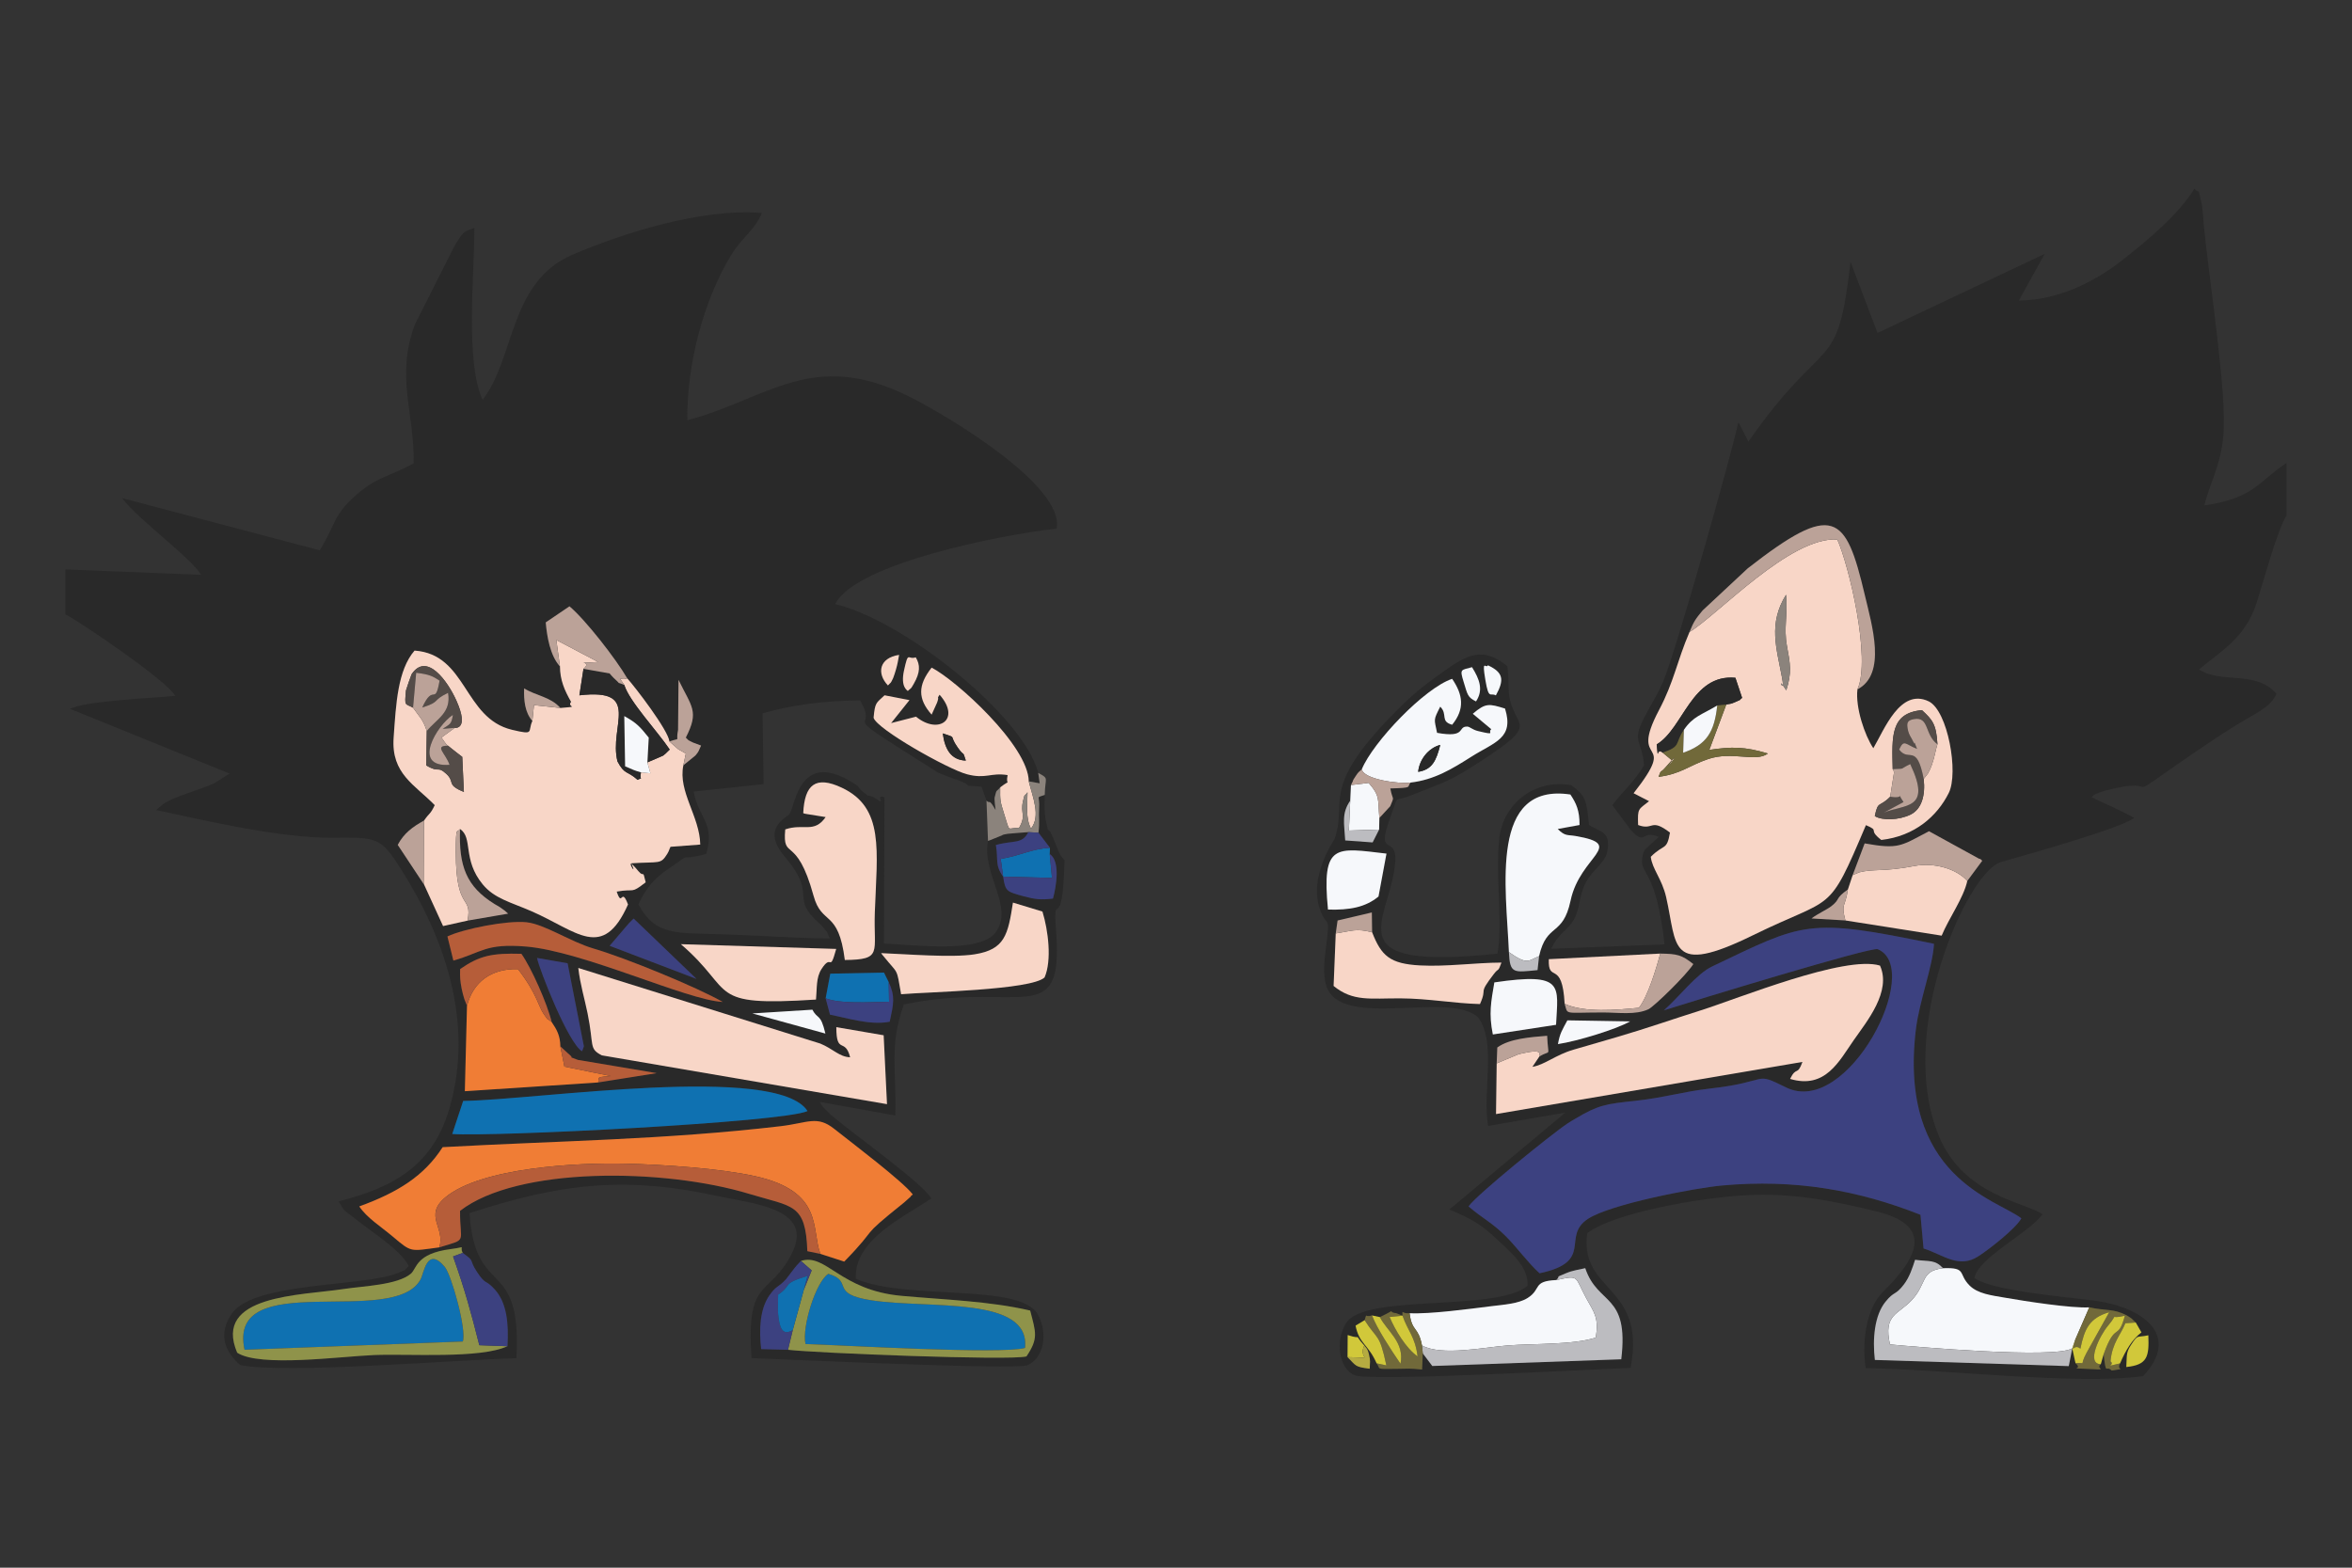 <?xml version="1.0" encoding="UTF-8"?>
<!DOCTYPE svg PUBLIC "-//W3C//DTD SVG 1.1//EN" "http://www.w3.org/Graphics/SVG/1.1/DTD/svg11.dtd">
<!-- Creator: CorelDRAW 2017 -->
<svg xmlns="http://www.w3.org/2000/svg" xml:space="preserve" width="50.8mm" height="33.867mm" version="1.1" style="shape-rendering:geometricPrecision; text-rendering:geometricPrecision; image-rendering:optimizeQuality; fill-rule:evenodd; clip-rule:evenodd"
viewBox="0 0 5079.98 3386.66"
 xmlns:xlink="http://www.w3.org/1999/xlink">
 <rect x="0" y="0" width="5079.98" height="3386.66" fill="#333333" stroke="none"/>
 <defs>
  <style type="text/css">
   <![CDATA[
    .fil0 {fill:none}
    .fil2 {fill:#F8D6C7}
    .fil4 {fill:#F07D35}
    .fil6 {fill:#F6F8FB}
    .fil14 {fill:#D1C83A}
    .fil7 {fill:#B65D39}
    .fil9 {fill:#BCBCC0}
    .fil10 {fill:#BBA298}
    .fil15 {fill:#B5AB41}
    .fil8 {fill:#8F934A}
    .fil13 {fill:#8B837C}
    .fil12 {fill:#71693A}
    .fil11 {fill:#544C48}
    .fil1 {fill:#292929}
    .fil5 {fill:#0F71B1}
    .fil3 {fill:#3C4180}
   ]]>
  </style>
 </defs>
 <g id="Capa_x0020_1">
  <rect class="fil0" x="-0" width="5079.99" height="3386.66"/>
  <g id="_1964437378224">
   <path class="fil1" d="M999.42 2706.58c28.65,20.9 11.43,11.71 30.71,41.02 19.85,30.19 18.04,15.1 38.72,38.24 26.06,29.16 29.94,73.37 27.24,122.38 -59.71,27.5 -212.39,16 -287.64,19.04 -72.77,2.93 -247.15,27.03 -296.2,-5.05 -53.17,-125.28 137.2,-123.36 230.52,-137.67 41.54,-6.37 115.89,-8.36 144.78,-33.19 13.15,-11.3 10.32,-43.19 85.91,-52.99 37.3,-4.83 17.52,-7.95 25.96,8.22zm702.49 209.34l-57.88 -1.49c-4.65,-40.95 -3.34,-86.38 18.18,-116.63 15.28,-21.49 17.49,-15.05 35.35,-34.16l18.78 -24.56c1.24,-1.52 3.09,-3.72 4.24,-5.1l9.23 -9.97c54.37,-17.71 84.31,63.23 216.89,75.33 93.59,8.54 190.24,11.32 278.32,31.78 12.2,47.53 18.4,59.93 -8.03,99.17 -36.45,9.39 -457.22,-7.39 -515.08,-14.37zm-753.19 -221.26c-63.81,8.59 -59.37,11.21 -100.25,-23.24 -26.7,-22.51 -55.77,-40.29 -72.46,-65.23 83.51,-30.42 140.09,-65.77 180.05,-127.98 250.81,-13.86 479.71,-15.95 729.75,-45.3 59.46,-6.98 78.6,-23.91 115.92,5.71 39.23,31.12 147.51,112.76 169.86,141.83 -1.46,1.6 -3.87,1.74 -4.62,4.58l-14.36 12.78c-104.06,83.5 -48.77,44.97 -129.2,127.6l-51.54 -16.72 -28.13 -5.8c-3.61,-103.74 -31.25,-95.13 -125.02,-123.64 -184.89,-56.21 -501.81,-59.35 -625.05,36.56 -0.67,71.14 18.07,59.68 -44.95,78.85zm28.04 -244.91l23.65 -71.46c157.42,-2.06 677.8,-81.35 743.78,21.92 -54.22,24.69 -682.13,55.94 -767.43,49.54zm648.25 -260.46l129.71 -8.1c11.47,22.29 17.37,6.58 28,51.58l-157.71 -43.48zm158.27 -32.63l10 -53.31 115.94 -2.33 10.26 20.59c14.34,31.3 10.54,46.49 2.17,85.55 -41.34,8.42 -92.13,-8.15 -128.98,-15.2l-9.39 -35.3zm-534.24 -65.6l522.58 163.31c27.96,11.5 40.96,28.74 64.52,29.66 -10.91,-43.61 -29.74,-4.59 -29.82,-65.08l102.23 17.53 7.22 148.78 -615.96 -105.43c-28.51,-14.78 -16.42,-20.27 -30.7,-90.62 -6.57,-32.33 -15.94,-62.23 -20.07,-98.15zm-57.51 116.83c11.24,16.55 18.44,29.63 18.71,52.46l16.43 15.15c19.61,15.96 -7.47,2.71 21.44,14.17l170.23 28.59 -126.97 20.18 -287.36 18.83 4.63 -184.41 -5.71 -14.52c-2.23,-7.64 -4.3,-14.58 -5.81,-22.49 -3.26,-17.18 -3.79,-24.14 -3.3,-42.41 42.25,-29.26 69.13,-34.67 132.31,-32.97 20.76,28.95 55.72,106.86 65.4,147.42zm-31.59 -138.45l65.98 11.5 35.14 179.27c-0.23,1.35 -1.56,4.36 -1.82,5.43 -0.25,1.07 -1.27,3.62 -2.24,5.26 -29.84,-17.72 -92.25,-176.71 -97.06,-201.46zm743.15 -10.42c53.55,2 152.7,10.37 201.79,2.58 65.72,-10.41 72.14,-42.27 82.95,-111.75l63.69 19.36c12.47,40.42 20.66,105.45 4.59,142.3 -28.77,27.35 -252.21,31.29 -309.86,36.29 -10.25,-59.01 -5.26,-41.6 -37.71,-81.79 -1.52,-1.88 -3.95,-4.44 -5.45,-6.99zm-432.56 -19.34l335.55 10.27c-15.08,54.56 -8.76,7.51 -31.9,43.69 -11.86,18.54 -9.4,41.4 -11.76,65.7 -240.14,15.4 -171.2,-16.31 -291.89,-119.66zm-153.79 3.52l41.95 -49.08c1.31,-1.36 3.79,-3.77 4.88,-4.88 1.1,-1.12 3.27,-3.33 5,-4.89l135.85 130.41 -187.68 -71.56zm-350.34 -20.23c34.72,-16.5 128.94,-35.08 170.78,-30.65 38.92,4.11 95.66,42.47 144.48,56.68 67.99,19.78 223.16,83.2 279.32,115.47 -77.44,-3.73 -301.48,-109.53 -424.98,-119.68 -87.78,-7.21 -94.61,12.75 -156.75,30.3l-12.85 -52.12zm768.49 -266.46c2.92,-61.73 26.78,-81.45 83.3,-54.86 92.2,43.39 76.17,135.12 71.3,269.49 -3.15,86.73 17.86,101.96 -64.78,102.69 -13.85,-110.44 -49.67,-73.62 -67.49,-138.58 -37.19,-135.53 -67.59,-73.33 -61.17,-143.55 39.96,-13.55 62.2,9.3 87.28,-26.61l-41.89 -6.75c-1.45,-0.33 -4.66,-0.58 -6.55,-1.83zm225.83 -263.79c-1.14,-1.63 -15.97,-8.45 -8.27,-43.92 9.76,-44.91 7.99,-22.43 25.43,-28.79 9.85,16.32 9.88,32.51 -4.22,57.11 -8.32,14.5 -4.66,7.22 -12.94,15.6zm-42.91 -11.95c-24.96,-26.4 -18.76,-59.71 24.13,-66.03 -2.18,12.29 -3.27,19.29 -6.8,31.64 -1.03,3.58 -4.7,15.66 -6.16,18.65 -6.63,13.68 -3.63,7.19 -11.17,15.74zm-563.05 -15.38c16.51,18.08 88.85,112.3 91.09,136.43 26.3,-9.66 12.76,3.48 18.68,-24.99l0.99 -108.21c28.38,58.85 45.13,67.51 15.73,124.82 7.37,6.59 1.16,3.66 15.77,10.74 0.41,0.21 15.16,5.56 17.21,6.42 -5.71,12.52 -4.59,12.48 -12.24,21.51l-26.03 21.19c-11.97,56.49 35.63,110.85 36.46,171.17l-64.21 4.82c-3.02,5.84 -2.96,8.79 -7.18,15.51 -14.43,22.98 -15.52,16.22 -77.26,20.11 16.45,39.31 -22.07,-27.56 15.12,17.03 13,15.6 8.5,-6.49 15.71,24.07 -33.64,25.95 -21.46,12.77 -62.59,20.08 11.95,36.01 9.61,-11.48 24.41,27.82 -54.77,122.82 -110.07,57.43 -208.3,14.63 -45.17,-19.68 -80.04,-27.28 -105.37,-57.91 -44.55,-53.85 -20.48,-100.92 -49.11,-119.7 -2.91,79.64 13.22,124.26 74.88,162.25 1.73,1.07 3.89,2.13 5.63,3.25 1.85,1.18 4.09,2.33 5.89,3.55 10.54,7.12 11.17,8.04 17.49,13.73l-87.63 15.05 -52.92 11.77 -40.6 -88.74 -57.35 -86.62c13.56,-25.54 32.54,-39.2 56.89,-52.6 12.69,-18.42 12.66,-11.68 23.06,-33.23 -43.08,-44.28 -94.26,-67.71 -88.8,-145.5 5.21,-74.08 8.74,-146.17 45.2,-188.4 113.49,7.94 105.61,146.12 210.44,171.11 50.16,11.95 33.21,4.24 44.03,-19.07 -16.1,-18.12 -18.81,-44.72 -17.78,-70.39 25.97,16.21 56.63,17.86 78.39,42.33 45.45,-3.93 12.7,-0.5 23.04,-13.23 -14.4,-25.1 -23.81,-47.07 -24.08,-76.61 -21.13,-22.72 -28.11,-64.78 -30.72,-95.04l51.26 -34.75c34.47,28.89 100.78,114.1 124.8,155.6zm-1213.4 -235.24l0 97.09c28.13,13.76 219.99,143.54 237.17,176.08 -49.03,4.81 -194.34,10.67 -227.01,28.05l344.45 139.8 -33.34 20.93c-32.68,15.16 -84.61,27.59 -110.27,44.95l-15.29 12.85c102.59,21.91 266.06,60.58 379.28,59.82 97.47,-0.65 105.24,-1.98 147.95,65.05 96.77,151.85 158.86,332.39 107.68,515.33 -34.36,122.83 -114.5,173.29 -240.46,205.18 13.67,24.47 11.09,17.95 35.63,37.54 39.15,31.25 96.71,66.16 115.76,102.11 -11.17,10.34 -0.64,5.57 -23.27,15 -72.7,30.29 -310.73,18.79 -358.67,87.45 -31.64,45.31 -14.18,84.12 17.99,111.73 101.29,19.23 467.84,-11.6 596.38,-15 12.32,-223.01 -89.05,-125.26 -101.24,-313.41 182.57,-58.99 323.58,-83.08 531.22,-37.74 78.48,17.13 214.16,26.45 165.23,124.31 -48.21,96.43 -99.86,49.22 -87.37,226.59 73.11,2.55 570.03,26.06 595.53,15.5 34.8,-14.41 45.84,-66.87 23.3,-109.03 -37.35,-69.86 -281.8,-29.76 -393.68,-77.8 -4.27,-84.46 104.44,-133.45 163.07,-173.5 -15.98,-30.6 -162.94,-135.5 -210.04,-175 -6.59,-5.53 -7.98,-6.42 -13.78,-12.47 -16.51,-17.2 -6.18,-4.4 -17.2,-21.23l163.45 29.55c2.54,-99.58 -13.79,-150.19 18.31,-240.01 250.31,-51.7 345.95,58.88 328.79,-159.68 -7.72,-98.31 13.42,20.12 18.33,-151.55l-8.71 -10.77c-4.36,-8.27 -4.93,-10.6 -8.32,-18.88 -6.06,-14.79 -7.96,-20.87 -13.64,-31.81 -8.78,-10.42 -2.91,3.41 -8.27,-17.6 -2.52,-9.9 -2.66,-12.57 -3.63,-23.06 -1.13,-12.31 -0.65,-27.93 -0.21,-39.29 -20.95,7.64 -10.17,-1.46 -12.13,29.93 -1.19,19.02 1.53,28.22 -1.44,51.71l24.87 32.58 -0.53 13.54c23.32,15.32 14.25,69.68 7.02,96.16 -25.78,3.21 -38.32,1.8 -63.09,-4.91 -36.18,-9.79 -39.98,-10.12 -44.47,-42.42 -18.5,-25.88 -10.06,-34.95 -15.76,-68.28 37.49,-10.92 56.7,-0.82 70.09,-27.97 -5.44,0.57 -41.76,3.04 -44.87,3.67 -18.95,3.8 -1.79,0.01 -20.61,6.8 -5.56,2 -15.11,6.46 -21.61,8.51 -13.69,72.7 57.26,143.08 16.22,197.93 -33.97,45.42 -173.88,26.61 -240.97,23.97l1.17 -316.26c-25.4,-7.93 11.21,24.28 -23.59,-0.1 -21.94,-8.91 -1.84,4.53 -19.91,-9.11 -10.5,-7.92 -7.25,-6.6 -14.41,-15.07 -125.95,-86.81 -134.33,42.48 -147.12,60.37 -6.34,8.88 -62.73,30.74 -10.43,92.27 68.26,80.29 16.37,84.6 63.47,133.71 5.05,5.27 14.35,12.89 17.87,17.29 13.51,16.81 6.07,3.64 16.08,25.92 -80.26,-0.71 -156.52,-6.95 -234.67,-9.18 -100.06,-2.84 -142.44,2.26 -178.77,-64.38 16.35,-36.75 37.25,-58.2 62.01,-75.02 65.37,-44.4 12.06,-15.14 84.27,-34.01 20.34,-66.37 -17.05,-78.11 -26.94,-134.79l151.04 -16.21 -2.25 -152.88c61.86,-17.92 136.62,-27.82 210.72,-27.73 46.4,79.24 -71.05,4.52 168.08,155.64 9.96,4.3 20.81,8.59 33.54,13.31 8.45,3.14 0.53,-1.09 13.07,4.35 17.13,7.44 11.27,5.22 19.37,10.94l28.04 1.92 10.84 30.16c8.74,8.83 3.86,-7.12 19.68,20.33 -0.62,-4.95 -3.07,-23.39 -1.96,-27.75 4.91,-19.43 2.91,-9.97 11.85,-21.27 26.67,-20.38 10.82,-0.16 16.05,-26.48 -36.99,-5.93 -46.59,9.16 -88.06,-1.89 -40.89,-10.9 -194.98,-97.68 -201.38,-122.01 3.06,-33.73 5.53,-31.29 23.65,-48.48l53.83 10.38 -39.65 49.66 53.81 -13.84c48.6,39.88 97.82,5.68 50.87,-47.45 -7.26,10.95 0.32,1.04 -5.45,17.12l-11.71 25.87c-29.97,-33.82 -30.2,-63.28 0,-101.52 52.68,27.07 208.92,168.41 209.76,245.68l23.61 4.23 -3.15 -22.51c-31.47,-122.14 -288.15,-328.51 -438.44,-364.62 43.07,-87.19 356.53,-149.56 478.13,-163.1 17.49,-91.52 -229.88,-240.49 -315.82,-283.93 -211.31,-106.81 -308.53,4.34 -481.73,49.86 -1.68,-119.58 34.94,-259.12 94.67,-356.81 23.23,-38 51.04,-54.06 66.35,-90.92 -132.38,-11.24 -307.4,46.38 -409.84,90.49 -136.19,58.65 -123.65,223.54 -193.29,313.1 -38.07,-80.94 -17.71,-270.85 -17.93,-371.15 -25.14,7.93 -24.14,9.38 -41.93,36.98l-86.25 170.87c-42.63,113.51 -0.66,191.42 -2.96,300.8 -55.32,29.37 -80.87,29.76 -125.23,69.02 -49.12,43.48 -42.9,62.67 -77.56,118.62l-427.06 -112.79c35.89,47.38 151.69,131.16 170.66,165.77l-292.84 -11.7z"/>
   <path class="fil1" d="M4592.5 2953.14c1.6,-24.1 -1,-30.57 9.91,-47.25 16.2,-24.77 11.52,-15.46 37.66,-21.26 1.89,46.07 -1.71,63.85 -47.57,68.51zm-1645.88 -46.51c3.01,4.57 6.83,5.5 9.87,18.1 4.31,17.94 2.08,16.23 1.92,32.14 -32.66,-4.2 -28.54,-5.59 -47.92,-25.1l0.33 -47.66c37.28,12.31 8.19,-7.84 35.8,22.52zm0.75 -54.67c6.24,-17.95 -1.64,-4.77 16,-10.27l16.98 3.64c42.12,-20.28 12.64,-10.97 35.19,-8.49l13.65 5.34c0.17,-15.26 -2.98,-3.41 15.26,-5.27 43.62,2.31 129.96,-9.39 177.23,-15.28 25.15,-3.14 57.9,-5.09 77.81,-17.66 30.69,-19.36 9.43,-36.37 62.03,-38.75 11.4,-12.08 -6.55,-2.92 21.42,-14.94 12.97,-5.57 27.32,-7.56 41,-10.7 27.22,81.65 95.02,53.39 77.76,196.85l-408.16 14.5 -20.56 -27.22 -1.49 34.84c-27.69,-2.91 -31.68,-1.78 -55.89,-1.47 -46.91,0.62 -32.64,0.83 -42.35,-11.96 -17.32,-40.24 -37.86,-42.29 -45.43,-81.45l19.55 -11.71zm1631.67 93.3c-9.47,17.17 17.27,9.47 -18.01,15.5 -12.78,-13.1 -12.13,13.54 -17.43,-35.38l-6.18 21.66c-13.41,10.61 21.67,13.13 -27.79,10.22 -48.92,-2.88 -7.94,3.25 -26.82,-12.32l-7.04 -32.07 -7.52 38.32 -418.83 -13.32c-5.3,-45.53 -0.86,-96.09 22.73,-125.43 19.78,-24.59 20.62,-12.55 39.77,-37.4 12.23,-15.87 18.49,-35.31 24.34,-53.5 32.3,4.04 42.62,-0.69 60.53,18.12 52.05,-1.89 31.88,11.85 56.89,37.11 18.12,18.31 47.73,21.51 75.91,26.45 44.91,7.86 144.63,23.33 182.99,21 35.65,7.85 51.2,2.41 79.61,16.66 2.49,1.24 9.57,6.03 11.47,7.37l9.29 8.82 12.19 21.23c-20.42,15.6 -34.25,39.4 -46.1,66.96zm-1214.09 -689.72c4.19,-23.68 9.22,-30.4 20.38,-51.32l135.41 2.28c-29.12,16.82 -113.6,42.72 -155.79,49.04zm-137.39 -133.28c152.45,-22.42 137.38,6.97 133.31,91.6l-136.55 20.88c-9.18,-45.45 -3.75,-71.01 3.24,-112.48zm5.07 174.91l1.33 -34.29c26.46,-19.28 72.19,-22.45 107.68,-25.32 2.06,49.81 9.55,28.44 -16.97,44.91l-14.91 22.22c26.05,-4.12 50.6,-26.11 88.77,-37.07 34.62,-9.94 61.95,-17.97 93.41,-27.16 64.02,-18.68 119.8,-38.35 182.2,-58.04 79.82,-25.2 310.43,-119.6 386.35,-96.48 25.17,55.64 -27.99,120.01 -56.45,160.73 -31.91,45.67 -61.37,106.79 -137.72,84.07 13.78,-28.06 15.6,-5.58 26.7,-36.7l-661.84 112.66 1.45 -109.53zm-347.61 -280.79l3.99 -27.87 73.95 -17.36 0.61 42.8c19.85,50.69 37.97,68.15 103.7,71.65 57.03,3.03 118.1,-5.92 175.66,-6.16 -7.97,22.04 -5.21,10.05 -16.3,24.47 -36.05,46.86 -12.91,27.09 -30.12,65.12 -55.25,-1.31 -110.76,-11.98 -171.68,-12.32 -64.75,-0.35 -102.2,7.7 -144.44,-26.78l4.63 -113.55zm494.38 152.14c-5.24,-97.43 -36.21,-42.46 -34.2,-96.42l240.68 -12.09c36.78,0.48 46.46,2.87 71.48,22.64 -14.55,23.48 -85.16,92.03 -96.94,97.57 -27.78,13.07 -66.67,6.95 -97.89,6.97 -86.86,0.06 -75.46,5.96 -83.13,-18.67zm214.38 14.05c33.07,-28.97 70.03,-78.5 104.3,-94.82 197.86,-94.24 203.95,-106.26 479.03,-48.86 -2.04,46.5 -31.72,123.84 -39.03,184.4 -38.65,319.94 174.58,367.42 227.77,408.65 -12.32,22.18 -67.83,65.65 -92.61,81.81 -42.81,27.91 -76.07,-3.32 -118.65,-16.72l-6.66 -72.72c-135,-53.47 -271.69,-77.52 -428.04,-63.35 -60.14,5.45 -241.74,40.36 -290.11,72.11 -58.6,38.47 14.98,92.3 -104.54,117.54 -23.58,-20.9 -50.11,-57.3 -72.95,-79.99 -30.19,-30 -48.46,-37.01 -80.42,-64.43 15.75,-23.73 178.82,-156.05 214.04,-179.4 5.48,-3.64 10.59,-6.53 15.84,-9.67 50.67,-30.24 66.31,-32.2 129.98,-39.02 62.49,-6.69 102.28,-19.79 162.46,-26.6 132.7,-15.03 90.88,-38.11 163.61,-2.3 133.08,65.52 298.21,-256.48 197.9,-298.69 -13.86,-5.83 -396.72,111.37 -461.92,132.06zm-725.51 -217.63c-14.23,-144.9 17.16,-133.57 126.32,-120.91l-17.23 92.71c-28.43,23.44 -62.51,29.45 -109.09,28.2zm1380.78 -61.85c-7.93,36.64 -40.01,80.91 -55.34,118.15l-207.94 -32.82 -73.15 -4.34c13.08,-10.09 33.34,-19.06 42.77,-26.41 20.64,-16.09 6.61,-15.69 35.82,-36.23l10.26 -30.91 25.91 -68.54c73.77,13.1 77.65,5.89 138.88,-26.33l109.23 59.98c1,-1.76 3.98,2.43 5.82,3.86l-32.26 43.59zm-924.85 162.44l-3.36 30.18c-51.92,5.05 -59.66,8.37 -61.8,-38.76 -5.98,-139.65 -42.67,-366.75 132.74,-340.6 12.55,18.82 19.98,34.36 19.78,65.91l-47.11 8.58c16,16.11 21.24,12.18 38.38,15.12 110.95,19.03 10.12,41.81 -10.57,139.45 -16.82,79.35 -51.53,46.94 -68.06,120.12zm-277.57 -374.96c-9.02,9.91 7.45,11.21 -43.72,12.7 4.98,27.93 9.86,14.16 -0.13,38.3l-23.52 25.47 -0.58 25.07 -13.99 27.72 -59.2 -4.28c-2.15,-37.36 -8.21,-58.51 10.82,-85.88l1.56 -33.75c8.65,-16.22 -0.24,-3.39 10.09,-19.17 7.19,-11 6.59,-8.16 13.35,-14.94 23.93,-58.34 135.4,-175.53 195.13,-195.32 23.16,34.09 28.04,64.73 0,99.15 -26.56,-7.35 -8.89,-22.43 -25.75,-39.1 -15.09,30.02 -13.16,25.53 -6.84,56.59 64.72,11.71 43.08,-14.18 65.26,-13.5 5.64,0.18 10.61,6.61 23.12,9.64 41.14,9.94 19.84,2.53 28.77,-3.96l-39.98 -33.37c27.9,-23.8 35.04,-21.86 69.59,-11.27 20.19,64.7 -22.37,72.11 -72.95,104.19 -41.29,26.18 -79.6,49.7 -131.03,55.71zm167.04 -253.36c33.39,15.52 35.81,31.31 17.17,65.03 -11.86,-6.9 -15.2,10.75 -22.6,-33.04 -8.2,-48.52 1.08,-23.47 5.43,-31.99zm-34.32 4.1c16.35,26.19 25.03,49.29 8.58,73.95 -18.18,-9.18 -17.91,-13.63 -26.73,-42.27 -8.78,-28.52 -5.84,-25.03 18.15,-31.68zm832.48 47.93c-4.77,38.98 15.76,99.6 34.29,127.1 23.28,-39.19 57.79,-130.92 119.75,-101.19 41.23,20.46 64.89,154.51 43.13,197.94 -25.12,50.1 -73.34,93.17 -145.72,101.42 -31.02,-24.25 -1.09,-18.28 -33.16,-32.02 -83.29,196.8 -67.25,151.16 -243.94,237.85 -183.25,89.9 -163.39,22.81 -187.54,-82.26 -9.19,-40 -30.05,-60.35 -33.18,-87.16 28.96,-28.96 34.6,-12.36 41.45,-52.32 -42.66,-32.59 -35.09,-3.72 -68.82,-16.34 -1.42,-37.41 0.8,-32.95 23.66,-51.5l-33.41 -17.16c100.15,-127.76 -12.74,-51.7 54.82,-179.47 32.81,-62.07 38.59,-105.01 65.97,-168.93 9.2,-22.72 13.03,-28.05 28.27,-46.46l97.48 -90.95c185.41,-144.62 211.59,-117.31 252.67,56.93 15.48,65.69 48.02,171.26 -15.72,204.52zm926.8 -375.63l0 -113.54c-60.79,39.8 -69.42,76.25 -177.39,91.69 11.05,-48.27 34.37,-81.74 40.84,-150.36 8.55,-90.73 -31.41,-341.93 -42.28,-455.62 -1.19,-12.36 -2.33,-36.87 -4.49,-45.88 -10.27,-42.84 -1.96,-17.12 -15.86,-32.09 -34.66,55.94 -97.67,108.53 -154.79,153.56 -53.56,42.22 -133.12,86.89 -224.17,87.95l55.73 -100.91 -361.01 170.79 -58.29 -153.51c-29.1,250.99 -50.63,145.33 -220.69,388.31l-17.91 -35.3c-0.57,-3.23 -2.52,-3.91 -4.03,-5.67 -12.03,59.65 -134.82,496.57 -162.8,560.98 -13.29,30.6 -27.42,50.5 -41.68,79.08 -25.49,51.07 -3.49,43.98 1.07,100.43 -21.5,35.95 -46.54,56.5 -68.55,85.82l36.21 48.46c1.1,1.43 2.36,3.76 3.54,5.05 33.01,36.01 22.38,-1.57 60.8,15.15l-13.63 12.22c-16.07,15.4 -19.12,14.02 -22.03,31.95 -6.29,38.83 29.13,20.48 47.99,188.01l-244.99 9.4c17.36,-35.82 36.33,-39.57 49.9,-64.41 12.74,-23.33 10.08,-49.75 24.48,-77.65 14.67,-28.43 41.9,-43.21 46.76,-67.27 9.05,-44.88 -16.06,-42.97 -39.31,-57.99 -5.21,-53.13 -6.64,-62.23 -38.16,-86.12 -82.47,-14.15 -146.4,42.71 -155.22,112 -9.95,78.15 7.94,185.15 -4.37,252.02 -351.08,36.73 -236.47,-66.99 -221.64,-188.8 9.44,-77.59 -45.58,-8.94 -8.6,-108.94 18.56,-50.2 3.51,-28.08 42.51,-43.77 79.41,-31.93 82.08,-28.8 155.48,-76.72 119.88,-78.27 74.22,-68.32 59.39,-129.32 -5.15,-21.2 -1.77,-49.35 -5.92,-73.72 -53.31,-43.16 -86.47,-24.82 -140.04,13.34 -46.67,33.25 -66.52,49.79 -106.7,90.76 -159.67,162.75 -97.64,188.17 -126.26,269.46 -0.58,1.63 -57.18,81.73 -31.33,152.94 14.8,40.8 22.21,7.49 13.32,77.02 -3.66,28.61 -8.4,61.72 0.44,88.05 32.01,95.21 266.93,8.95 327.91,67.82 39.84,54.34 8.55,160.02 21.22,234.05l166.87 -28.84 -250.47 209.37c49.21,20.91 69.36,32.49 104.66,66.23 25.76,24.62 66.44,56.16 64.22,98.76 -69.11,57 -350.34,15.78 -391.93,80.25 -23.77,36.84 -16.76,98.34 18.76,112.92 33.64,13.79 516.56,-13.15 595.71,-16 34.51,-180.5 -111.09,-161.96 -93.71,-291.12 59.62,-44.68 244.99,-76.74 343.35,-81.88 100.35,-5.25 186.76,11.81 280.65,34.78 119.93,29.33 96.01,94.15 15.15,173.67 -34.8,34.24 -46.91,102.86 -37.73,165.11 163.11,1.93 453.83,36.91 598.99,17.35 82.65,-87.35 0.4,-148.47 -101.58,-162.73 -60.08,-8.41 -222.4,-20.5 -262.64,-49.52 9.33,-44.45 114.86,-94.68 147.13,-137.32 -33.94,-25.72 -168.89,-38.49 -223.2,-167.77 -95,-226.12 60.85,-572.28 133.48,-593.3 56.5,-16.35 252.98,-70.81 287.8,-95.18 -26.9,-15.87 -60.96,-29.54 -91.98,-44.93 7.05,-6.33 0.32,-3.37 17.15,-10.28 2.45,-1 10.23,-3.47 13.08,-4.2 140.3,-36.07 11.73,41.88 186.38,-78.28 32.29,-22.22 60.73,-41.01 93.07,-61.31 43.69,-27.41 75.92,-38.79 89.56,-69.08 -43.23,-52.07 -121.09,-20.97 -166.96,-53.01 44.51,-37.96 98.73,-66.51 123.28,-141.51 14.96,-45.67 45.51,-160.41 65.46,-190.9z"/>
   <path class="fil2" d="M4154.9 1682.75c4.03,35.38 -4.49,65.22 -28.21,76.89 -25.19,12.39 -61.51,13.32 -77.4,3.34 7.15,-34.66 9.83,-17.95 33.24,-41.86l8.29 -52.3c-0.45,-3.69 -1.75,-4.91 -2.87,-7.26 -1.66,-71.08 -5.17,-121.19 63.2,-127.45 22.12,20.64 30.97,29.3 33.48,73.72 -4.55,14.05 -5.32,24.84 -11.81,43.64 -2.73,7.89 -4.35,11.16 -8.74,19.44l-9.18 11.84zm-426.39 -160.7l-36.65 97.91c48.06,-7.12 75.89,-7.34 126.54,7.81 -25.98,19.76 -76.42,-5.77 -128.97,11.98 -41.38,13.98 -58.88,32.34 -107.25,38.45 6.91,-18.24 2.39,-5.89 15.06,-20.51 49.49,-57.14 -16.4,29.12 14.27,-14.89l-20.49 -16.96c-14.43,-12.63 -8.42,23.22 -12.76,-17.74 57.74,-34.45 74.87,-152.55 169.93,-143.94l14.55 43.45c-10.13,7.44 6.2,-0.4 -16.48,9.71 -10.17,4.53 -8.79,2.36 -17.75,4.73zm129.6 -30.73c-24.07,-38.5 -1.41,14.69 -9.04,-26.57 -11.91,-64.29 -30.51,-117.08 8.52,-179.99 3.95,44.62 -5.27,71.54 1.94,110.55 7.16,38.67 10.91,58.11 -1.42,96.01zm-208.98 -126.12c-27.38,63.92 -33.16,106.86 -65.97,168.93 -67.56,127.77 45.33,51.71 -54.82,179.47l33.41 17.16c-22.86,18.55 -25.08,14.09 -23.66,51.5 33.73,12.62 26.16,-16.25 68.82,16.34 -6.85,39.96 -12.49,23.36 -41.45,52.32 3.13,26.81 23.99,47.16 33.18,87.16 24.15,105.07 4.29,172.16 187.54,82.26 176.69,-86.69 160.65,-41.05 243.94,-237.85 32.07,13.74 2.14,7.77 33.16,32.02 72.38,-8.25 120.6,-51.32 145.72,-101.42 21.76,-43.43 -1.9,-177.48 -43.13,-197.94 -61.96,-29.73 -96.47,62 -119.75,101.19 -18.53,-27.5 -39.06,-88.12 -34.29,-127.1 29.91,-66.8 -18.78,-268.48 -43.53,-323.88 -102.87,-5.91 -258.68,163.63 -319.17,199.84z"/>
   <path class="fil3" d="M3593.78 2182.57c65.2,-20.69 448.06,-137.89 461.92,-132.06 100.31,42.21 -64.82,364.21 -197.9,298.69 -72.73,-35.81 -30.91,-12.73 -163.61,2.3 -60.18,6.81 -99.97,19.91 -162.46,26.6 -63.67,6.82 -79.31,8.78 -129.98,39.02 -5.25,3.14 -10.36,6.03 -15.84,9.67 -35.22,23.35 -198.29,155.67 -214.04,179.4 31.96,27.42 50.23,34.43 80.42,64.43 22.84,22.69 49.37,59.09 72.95,79.99 119.52,-25.24 45.94,-79.07 104.54,-117.54 48.37,-31.75 229.97,-66.66 290.11,-72.11 156.35,-14.17 293.04,9.88 428.04,63.35l6.66 72.72c42.58,13.4 75.84,44.63 118.65,16.72 24.78,-16.16 80.29,-59.63 92.61,-81.81 -53.19,-41.23 -266.42,-88.71 -227.77,-408.65 7.31,-60.56 36.99,-137.9 39.03,-184.4 -275.08,-57.4 -281.17,-45.38 -479.03,48.86 -34.27,16.32 -71.23,65.85 -104.3,94.82z"/>
   <path class="fil2" d="M982.21 1572.36l-28.97 21.08c3.79,3.41 7.81,13.04 14.39,17.52 14.31,11.79 21.01,16.37 30.79,24.13l3.53 75.68c-39.16,-15.73 -18.13,-21.03 -38.19,-39.22 -20.21,-18.33 -13.24,-0.27 -43.11,-18.05l1.12 -74.27c-8.38,-25.93 -16.06,-30.67 -29.68,-50.41 -17.48,-9.67 -18.55,-1.84 -15.2,-37.32 0.16,-1.66 11.38,-33.77 12.03,-34.76 32.42,-49.12 78.06,14.73 96.86,56.85 28.4,63.62 -3.55,58.75 -3.57,58.77zm227.21 -132.78c0.27,29.54 9.68,51.51 24.08,76.61 -10.34,12.73 22.41,9.3 -23.04,13.23l-57.15 -6.2 -3.46 34.26c-10.82,23.31 6.13,31.02 -44.03,19.07 -104.83,-24.99 -96.95,-163.17 -210.44,-171.11 -36.46,42.23 -39.99,114.32 -45.2,188.4 -5.46,77.79 45.72,101.22 88.8,145.5 -10.4,21.55 -10.37,14.81 -23.06,33.23l0.46 139.22 40.6 88.74 52.92 -11.77c10.7,-57.44 -25.28,-17.05 -25.36,-146.72 -0.03,-61.05 2.4,-41.05 9.1,-51.11 28.63,18.78 4.56,65.85 49.11,119.7 25.33,30.63 60.2,38.23 105.37,57.91 98.23,42.8 153.53,108.19 208.3,-14.63 -14.8,-39.3 -12.46,8.19 -24.41,-27.82 41.13,-7.31 28.95,5.87 62.59,-20.08 -7.21,-30.56 -2.71,-8.47 -15.71,-24.07 -37.19,-44.59 1.33,22.28 -15.12,-17.03 61.74,-3.89 62.83,2.87 77.26,-20.11 4.22,-6.72 4.16,-9.67 7.18,-15.51l64.21 -4.82c-0.83,-60.32 -48.43,-114.68 -36.46,-171.17l5.32 -25.53c-8.01,-4.96 -13.45,-7.16 -16.14,-9.02l-19.29 -16.93c-2.24,-24.13 -74.58,-118.35 -91.09,-136.43 -16.08,6.66 -22.21,-10.64 -6.32,14.43 10.59,35.15 71.99,100.38 98.05,139.37l-9.21 8.97c-1.38,1.07 -3.39,3.02 -4.99,4.13l-34.01 14.72 6.48 23.53 -20.37 -2.1c-4.05,21.2 6.79,8.66 -7.24,16.26 -23.2,-20.73 -27.63,-10.11 -43.47,-39.77 -19.11,-75.71 54.02,-158.89 -82.29,-142.87l8.86 -57.25c25.13,-21.15 -38.52,-9.62 31.63,-14.76l-90.26 -47.45 7.8 56.98z"/>
   <path class="fil2" d="M3324.67 2282.47c-2.28,-4.56 12.86,-18.96 -44.34,-5.22l-47.7 19.92 -1.45 109.53 661.84 -112.66c-11.1,31.12 -12.92,8.64 -26.7,36.7 76.35,22.72 105.81,-38.4 137.72,-84.07 28.46,-40.72 81.62,-105.09 56.45,-160.73 -75.92,-23.12 -306.53,71.28 -386.35,96.48 -62.4,19.69 -118.18,39.36 -182.2,58.04 -31.46,9.19 -58.79,17.22 -93.41,27.16 -38.17,10.96 -62.72,32.95 -88.77,37.07l14.91 -22.22z"/>
   <path class="fil4" d="M948.72 2694.66c14.04,-41.8 -34.73,-68.57 13.61,-108.41 77.72,-64.05 283.54,-74.99 389.16,-72.43 81.7,1.98 203.48,10.1 279.79,27.1 148.26,33.02 120.62,114.09 140.59,167.77l51.54 16.72c80.43,-82.63 25.14,-44.1 129.2,-127.6l14.36 -12.78c0.75,-2.84 3.16,-2.98 4.62,-4.58 -22.35,-29.07 -130.63,-110.71 -169.86,-141.83 -37.32,-29.62 -56.46,-12.69 -115.92,-5.71 -250.04,29.35 -478.94,31.44 -729.75,45.3 -39.96,62.21 -96.54,97.56 -180.05,127.98 16.69,24.94 45.76,42.72 72.46,65.23 40.88,34.45 36.44,31.83 100.25,23.24z"/>
   <path class="fil2" d="M1836.14 2284.03c-23.56,-0.92 -36.56,-18.16 -64.52,-29.66l-522.58 -163.31c4.13,35.92 13.5,65.82 20.07,98.15 14.28,70.35 2.19,75.84 30.7,90.62l615.96 105.43 -7.22 -148.78 -102.23 -17.53c0.08,60.49 18.91,21.47 29.82,65.08z"/>
   <path class="fil5" d="M976.76 2449.75c85.3,6.4 713.21,-24.85 767.43,-49.54 -65.98,-103.27 -586.36,-23.98 -743.78,-21.92l-23.65 71.46z"/>
   <path class="fil5" d="M528.19 2915.83l471.4 -17.81c8.74,-25 -24.6,-144.01 -38.93,-161.12 -38.28,-45.7 -44.92,13.12 -52.06,26.54 -56.9,107.03 -418.88,-27.5 -380.41,152.39z"/>
   <path class="fil6" d="M4475.77 2912.87l6.7 -19.44 30.11 -69.21c-38.36,2.33 -138.08,-13.14 -182.99,-21 -28.18,-4.94 -57.79,-8.14 -75.91,-26.45 -25.01,-25.26 -4.84,-39 -56.89,-37.11 -49.89,5.97 -33.8,32.82 -68.01,69.34 -29.27,31.26 -61.29,30.05 -46.74,95.32 46.92,4.51 355.56,31.56 393.73,8.55z"/>
   <path class="fil2" d="M1696.05 1791.7c-6.42,70.22 23.98,8.02 61.17,143.55 17.82,64.96 53.64,28.14 67.49,138.58 82.64,-0.73 61.63,-15.96 64.78,-102.69 4.87,-134.37 20.9,-226.1 -71.3,-269.49 -56.52,-26.59 -80.38,-6.87 -83.3,54.86 1.89,1.25 5.1,1.5 6.55,1.83l41.89 6.75c-25.08,35.91 -47.32,13.06 -87.28,26.61z"/>
   <path class="fil6" d="M3259.04 2056.95c41.67,28.99 41.22,18.02 65.16,8.58 16.53,-73.18 51.24,-40.77 68.06,-120.12 20.69,-97.64 121.52,-120.42 10.57,-139.45 -17.14,-2.94 -22.38,0.99 -38.38,-15.12l47.11 -8.58c0.2,-31.55 -7.23,-47.09 -19.78,-65.91 -175.41,-26.15 -138.72,200.95 -132.74,340.6z"/>
   <path class="fil4" d="M1008.64 2172.86l-4.63 184.41 287.36 -18.83c9.49,-6.87 -14.67,-11.91 28.05,-13.82l-100.39 -20.42 -8.79 -43.85c-0.27,-22.83 -7.47,-35.91 -18.71,-52.46 -16.34,-13.11 -3.93,0.52 -16.82,-16.88 -11.59,-15.65 -14.54,-44 -55.97,-97.45 -57.97,-1.64 -97.16,28.37 -110.1,79.3z"/>
   <path class="fil5" d="M1739.69 2903.42c81.4,2.62 422.92,22.77 474.2,8.5 11.94,-112.87 -207.78,-84.24 -330.52,-102.7 -94.29,-14.18 -38.08,-41.04 -94.29,-57.34 -26.82,17.12 -57.18,113.57 -49.39,151.54z"/>
   <path class="fil2" d="M2068.34 1614.61c15.84,22.57 9.85,4.01 17.73,28.45 -31.62,-1.1 -45.23,-23.93 -49.8,-58.7 32.4,11.15 11.8,1.35 32.07,30.25zm91.91 86.29c-0.3,27.77 -0.24,29.75 8.17,56.24 14.35,45.16 5.59,30.25 32.59,31.38 15.94,-27.62 2.46,-30.89 8.43,-57.32 4.33,-19.15 2.43,-9.09 9.83,-19.66 0.06,29.6 -4.51,54.74 7.49,78.52 21.41,-27.37 3.87,-67.16 -4.79,-102.12 -0.84,-77.27 -157.08,-218.61 -209.76,-245.68 -30.2,38.24 -29.97,67.7 0,101.52l11.71 -25.87c5.77,-16.08 -1.81,-6.17 5.45,-17.12 46.95,53.13 -2.27,87.33 -50.87,47.45l-53.81 13.84 39.65 -49.66 -53.83 -10.38c-18.12,17.19 -20.59,14.75 -23.65,48.48 6.4,24.33 160.49,111.11 201.38,122.01 41.47,11.05 51.07,-4.04 88.06,1.89 -5.23,26.32 10.62,6.1 -16.05,26.48z"/>
   <path class="fil6" d="M3044.45 2836.91c5.3,41.5 18.97,27.88 26.85,69.73 42.62,23.29 135.19,3.74 185.07,-0.13 55.14,-4.29 142.9,-1.04 190.44,-17.09 6.64,-43.68 -3.37,-53.26 -20.25,-84.02 -26.45,-48.21 -13.93,-51.19 -65.04,-40.18 -52.6,2.38 -31.34,19.39 -62.03,38.75 -19.91,12.57 -52.66,14.52 -77.81,17.66 -47.27,5.89 -133.61,17.59 -177.23,15.28z"/>
   <path class="fil2" d="M1903.09 2059.02c1.5,2.55 3.93,5.11 5.45,6.99 32.45,40.19 27.46,22.78 37.71,81.79 57.65,-5 281.09,-8.94 309.86,-36.29 16.07,-36.85 7.88,-101.88 -4.59,-142.3l-63.69 -19.36c-10.81,69.48 -17.23,101.34 -82.95,111.75 -49.09,7.79 -148.24,-0.58 -201.79,-2.58z"/>
   <path class="fil6" d="M3063.04 1667.36c2.39,-25.91 21.83,-51.51 47.72,-58.16 -8.62,33.76 -17.15,53.33 -47.72,58.16zm-121.73 -5.55c3.63,21.87 80.95,32.3 105.32,28.76 51.43,-6.01 89.74,-29.53 131.03,-55.71 50.58,-32.08 93.14,-39.49 72.95,-104.19 -34.55,-10.59 -41.69,-12.53 -69.59,11.27l39.98 33.37c-8.93,6.49 12.37,13.9 -28.77,3.96 -12.51,-3.03 -17.48,-9.46 -23.12,-9.64 -22.18,-0.68 -0.54,25.21 -65.26,13.5 -6.32,-31.06 -8.25,-26.57 6.84,-56.59 16.86,16.67 -0.81,31.75 25.75,39.1 28.04,-34.42 23.16,-65.06 0,-99.15 -59.73,19.79 -171.2,136.98 -195.13,195.32z"/>
   <path class="fil2" d="M2885.02 2016.38l-4.63 113.55c42.24,34.48 79.69,26.43 144.44,26.78 60.92,0.34 116.43,11.01 171.68,12.32 17.21,-38.03 -5.93,-18.26 30.12,-65.12 11.09,-14.42 8.33,-2.43 16.3,-24.47 -57.56,0.24 -118.63,9.19 -175.66,6.16 -65.73,-3.5 -83.85,-20.96 -103.7,-71.65 -35.07,-8.94 -43.85,-2.66 -78.55,2.43z"/>
   <path class="fil7" d="M948.72 2694.66c63.02,-19.17 44.28,-7.71 44.95,-78.85 123.24,-95.91 440.16,-92.77 625.05,-36.56 93.77,28.51 121.41,19.9 125.02,123.64l28.13 5.8c-19.97,-53.68 7.67,-134.75 -140.59,-167.77 -76.31,-17 -198.09,-25.12 -279.79,-27.1 -105.62,-2.56 -311.44,8.38 -389.16,72.43 -48.34,39.84 0.43,66.61 -13.61,108.41z"/>
   <path class="fil2" d="M4001.47 1890.53l-10.26 30.91c-5.89,40.08 -15.28,29.09 -5.44,66.98l207.94 32.82c15.33,-37.24 47.41,-81.51 55.34,-118.15 -23.29,-26.5 -72.1,-40.34 -113.86,-32.36 -68.72,13.15 -86.99,5.55 -119.26,13.66l-14.46 6.14z"/>
   <path class="fil8" d="M528.19 2915.83c-38.47,-179.89 323.51,-45.36 380.41,-152.39 7.14,-13.42 13.78,-72.24 52.06,-26.54 14.33,17.11 47.67,136.12 38.93,161.12l-471.4 17.81zm567.9 -7.61l-60.8 -2.19c-17.98,-70.81 -30.58,-118.04 -56.73,-191.74l20.86 -7.71c-8.44,-16.17 11.34,-13.05 -25.96,-8.22 -75.59,9.8 -72.76,41.69 -85.91,52.99 -28.89,24.83 -103.24,26.82 -144.78,33.19 -93.32,14.31 -283.69,12.39 -230.52,137.67 49.05,32.08 223.43,7.98 296.2,5.05 75.25,-3.04 227.93,8.46 287.64,-19.04z"/>
   <path class="fil2" d="M1470.53 2039.68c120.69,103.35 51.75,135.06 291.89,119.66 2.36,-24.3 -0.1,-47.16 11.76,-65.7 23.14,-36.18 16.82,10.87 31.9,-43.69l-335.55 -10.27z"/>
   <path class="fil9" d="M3361.52 2765.22c51.11,-11.01 38.59,-8.03 65.04,40.18 16.88,30.76 26.89,40.34 20.25,84.02 -47.54,16.05 -135.3,12.8 -190.44,17.09 -49.88,3.87 -142.45,23.42 -185.07,0.13l1.68 17.07 20.56 27.22 408.16 -14.5c17.26,-143.46 -50.54,-115.2 -77.76,-196.85 -13.68,3.14 -28.03,5.13 -41,10.7 -27.97,12.02 -10.02,2.86 -21.42,14.94z"/>
   <path class="fil8" d="M1739.69 2903.42c-7.79,-37.97 22.57,-134.42 49.39,-151.54 56.21,16.3 0,43.16 94.29,57.34 122.74,18.46 342.46,-10.17 330.52,102.7 -51.28,14.27 -392.8,-5.88 -474.2,-8.5zm-3.65 -116.89l-23.75 86.63 -10.38 42.76c57.86,6.98 478.63,23.76 515.08,14.37 26.43,-39.24 20.23,-51.64 8.03,-99.17 -88.08,-20.46 -184.73,-23.24 -278.32,-31.78 -132.58,-12.1 -162.52,-93.04 -216.89,-75.33l23.27 20.41 -17.04 42.11z"/>
   <path class="fil2" d="M3379.4 2168.52c42.94,19.59 112.27,13.31 160.39,8.56 18.97,-23.83 37.24,-83.66 46.09,-117.07l-240.68 12.09c-2.01,53.96 28.96,-1.01 34.2,96.42z"/>
   <path class="fil7" d="M979.25 2075.09c62.14,-17.55 68.97,-37.51 156.75,-30.3 123.5,10.15 347.54,115.95 424.98,119.68 -56.16,-32.27 -211.33,-95.69 -279.32,-115.47 -48.82,-14.21 -105.56,-52.57 -144.48,-56.68 -41.84,-4.43 -136.06,14.15 -170.78,30.65l12.85 52.12z"/>
   <path class="fil9" d="M4475.77 2912.87c-38.17,23.01 -346.81,-4.04 -393.73,-8.55 -14.55,-65.27 17.47,-64.06 46.74,-95.32 34.21,-36.52 18.12,-63.37 68.01,-69.34 -17.91,-18.81 -28.23,-14.08 -60.53,-18.12 -5.85,18.19 -12.11,37.63 -24.34,53.5 -19.15,24.85 -19.99,12.81 -39.77,37.4 -23.59,29.34 -28.03,79.9 -22.73,125.43l418.83 13.32 7.52 -38.32z"/>
   <path class="fil10" d="M3649.13 1365.2c60.49,-36.21 216.3,-205.75 319.17,-199.84 24.75,55.4 73.44,257.08 43.53,323.88 63.74,-33.26 31.2,-138.83 15.72,-204.52 -41.08,-174.24 -67.26,-201.55 -252.67,-56.93l-97.48 90.95c-15.24,18.41 -19.07,23.74 -28.27,46.46z"/>
   <path class="fil6" d="M3227.56 2122.26c-6.99,41.47 -12.42,67.03 -3.24,112.48l136.55 -20.88c4.07,-84.63 19.14,-114.02 -133.31,-91.6z"/>
   <path class="fil10" d="M4001.47 1890.53l14.46 -6.14c32.27,-8.11 50.54,-0.51 119.26,-13.66 41.76,-7.98 90.57,5.86 113.86,32.36l32.26 -43.59c-1.84,-1.43 -4.82,-5.62 -5.82,-3.86l-109.23 -59.98c-61.23,32.22 -65.11,39.43 -138.88,26.33l-25.91 68.54z"/>
   <path class="fil6" d="M2868.27 1964.94c46.58,1.25 80.66,-4.76 109.09,-28.2l17.23 -92.71c-109.16,-12.66 -140.55,-23.99 -126.32,120.91z"/>
   <path class="fil3" d="M1096.09 2908.22c2.7,-49.01 -1.18,-93.22 -27.24,-122.38 -20.68,-23.14 -18.87,-8.05 -38.72,-38.24 -19.28,-29.31 -2.06,-20.12 -30.71,-41.02l-20.86 7.71c26.15,73.7 38.75,120.93 56.73,191.74l60.8 2.19z"/>
   <path class="fil1" d="M1384.39 1668.44c-14.55,-3.91 -17.89,-6.13 -34.22,-12.97l-1.81 -108.52c26.97,14.99 33.6,22.63 52.83,46.49l-2.91 53.57 34.01 -14.72c1.6,-1.11 3.61,-3.06 4.99,-4.13l9.21 -8.97c-26.06,-38.99 -87.46,-104.22 -98.05,-139.37 -21.33,-9.56 -2.5,3.05 -23.09,-15.38 -1.9,-1.71 -7.43,-8.25 -8.7,-9.61l-56.4 -10.02 -8.86 57.25c136.31,-16.02 63.18,67.16 82.29,142.87 15.84,29.66 20.27,19.04 43.47,39.77 14.03,-7.6 3.19,4.94 7.24,-16.26z"/>
   <path class="fil10" d="M1209.42 1439.58l-7.8 -56.98 90.26 47.45c-70.15,5.14 -6.5,-6.39 -31.63,14.76l56.4 10.02c1.27,1.36 6.8,7.9 8.7,9.61 20.59,18.43 1.76,5.82 23.09,15.38 -15.89,-25.07 -9.76,-7.77 6.32,-14.43 -24.02,-41.5 -90.33,-126.71 -124.8,-155.6l-51.26 34.75c2.61,30.26 9.59,72.32 30.72,95.04z"/>
   <path class="fil11" d="M892.09 1528.82l6.78 -75.41c28.86,3.3 35.95,7.46 50.58,16.95 -10.02,56.86 -12.94,3.94 -37.51,58.11 41.65,-13.35 19.39,-14.28 55.8,-31.71 7.62,43 -24.92,56.54 -45.97,82.47l-1.12 74.27c29.87,17.78 22.9,-0.28 43.11,18.05 20.06,18.19 -0.97,23.49 38.19,39.22l-3.53 -75.68c-9.78,-7.76 -16.48,-12.34 -30.79,-24.13 -30.67,0 -5.65,15.5 3.35,41.27 -83.54,6.05 -26.59,-86.11 7.25,-107.94 -3.32,21.27 -6.48,19.6 -22.03,30.2l26.01 -2.13c0.02,-0.02 31.97,4.85 3.57,-58.77 -18.8,-42.12 -64.44,-105.97 -96.86,-56.85 -0.65,0.99 -11.87,33.1 -12.03,34.76 -3.35,35.48 -2.28,27.65 15.2,37.32z"/>
   <path class="fil11" d="M4087.95 1661.56c30.28,-1.83 11.76,1.56 37.82,-10.97 47.59,99.75 -12.1,86.16 -56.94,104.91l42.48 -22.88c-20.07,-28.38 9.76,-5.05 -28.78,-11.5 -23.41,23.91 -26.09,7.2 -33.24,41.86 15.89,9.98 52.21,9.05 77.4,-3.34 23.72,-11.67 32.24,-41.51 28.21,-76.89 -15.28,-78.95 -32.09,-35.19 -53.06,-63.56 10.7,-22.73 12.43,-11.94 38.7,-1.33 -11.49,-30.22 1.15,3.69 -11.45,-21.87 -0.39,-0.8 -6.23,-9.7 -7.87,-17.17 -3.7,-16.8 -2.54,-22.57 12.31,-25.29 34.15,-6.27 22.6,33.36 51.1,54.3 -2.51,-44.42 -11.36,-53.08 -33.48,-73.72 -68.37,6.26 -64.86,56.37 -63.2,127.45z"/>
   <path class="fil7" d="M1008.64 2172.86c12.94,-50.93 52.13,-80.94 110.1,-79.3 41.43,53.45 44.38,81.8 55.97,97.45 12.89,17.4 0.48,3.77 16.82,16.88 -9.68,-40.56 -44.64,-118.47 -65.4,-147.42 -63.18,-1.7 -90.06,3.71 -132.31,32.97 -0.49,18.27 0.04,25.23 3.3,42.41 1.51,7.91 3.58,14.85 5.81,22.49l5.71 14.52z"/>
   <path class="fil3" d="M1225.92 2080.94l-65.98 -11.5c4.81,24.75 67.22,183.74 97.06,201.46 0.97,-1.64 1.99,-4.19 2.24,-5.26 0.26,-1.07 1.59,-4.08 1.82,-5.43l-35.14 -179.27z"/>
   <path class="fil1" d="M3591.02 1625.84c41.38,-13.67 25.64,-19.75 45.92,-49.12 20.14,-29.53 38.04,-32.17 72.05,-52.75l19.52 -1.92c8.96,-2.37 7.58,-0.2 17.75,-4.73 22.68,-10.11 6.35,-2.27 16.48,-9.71l-14.55 -43.45c-95.06,-8.61 -112.19,109.49 -169.93,143.94 4.34,40.96 -1.67,5.11 12.76,17.74z"/>
   <path class="fil5" d="M1783.28 2156.66c32.28,12.31 91.89,8.33 136.95,7.41l-0.75 -42.46 -10.26 -20.59 -115.94 2.33 -10 53.31z"/>
   <path class="fil12" d="M3636.94 1576.72c-20.28,29.37 -4.54,35.45 -45.92,49.12l20.49 16.96c-30.67,44.01 35.22,-42.25 -14.27,14.89 -12.67,14.62 -8.15,2.27 -15.06,20.51 48.37,-6.11 65.87,-24.47 107.25,-38.45 52.55,-17.75 102.99,7.78 128.97,-11.98 -50.65,-15.15 -78.48,-14.93 -126.54,-7.81l36.65 -97.91 -19.52 1.92c-6.17,57.73 -23.01,84.61 -73.66,102.17l1.61 -49.42z"/>
   <path class="fil10" d="M3379.4 2168.52c7.67,24.63 -3.73,18.73 83.13,18.67 31.22,-0.02 70.11,6.1 97.89,-6.97 11.78,-5.54 82.39,-74.09 96.94,-97.57 -25.02,-19.77 -34.7,-22.16 -71.48,-22.64 -8.85,33.41 -27.12,93.24 -46.09,117.07 -48.12,4.75 -117.45,11.03 -160.39,-8.56z"/>
   <path class="fil3" d="M1504.42 2114.76l-135.85 -130.41c-1.73,1.56 -3.9,3.77 -5,4.89 -1.09,1.11 -3.57,3.52 -4.88,4.88l-41.95 49.08 187.68 71.56z"/>
   <path class="fil3" d="M1701.91 2915.92l10.38 -42.76c-23.3,14.16 -28.91,-6.32 -31.66,-34.54 -1.16,-11.94 0,-29.89 0.08,-41.91 32.26,-21.39 4.94,-22.55 63.38,-40.39l-8.05 30.21 17.04 -42.11 -23.27 -20.41 -9.23 9.97c-1.15,1.38 -3,3.58 -4.24,5.1l-18.78 24.56c-17.86,19.11 -20.07,12.67 -35.35,34.16 -21.52,30.25 -22.83,75.68 -18.18,116.63l57.88 1.49z"/>
   <path class="fil12" d="M3029.19 2842.18c11.77,34.15 27,44.39 32.61,88.06 -25.6,-18.09 -48.69,-57.37 -60.46,-85.19l27.85 -2.87zm-48.84 3.15c14.93,29.97 53.92,54.15 44.52,100.77 -20.77,-30.38 -51.43,-77.23 -61.5,-104.41 -17.64,5.5 -9.76,-7.68 -16,10.27 27.75,43.84 31.93,26.82 46.98,97.7l-21.1 -4.54c9.71,12.79 -4.56,12.58 42.35,11.96 24.21,-0.31 28.2,-1.44 55.89,1.47l1.49 -34.84 -1.68 -17.07c-7.88,-41.85 -21.55,-28.23 -26.85,-69.73 -18.24,1.86 -15.09,-9.99 -15.26,5.27l-13.65 -5.34c-22.55,-2.48 6.93,-11.79 -35.19,8.49z"/>
   <path class="fil13" d="M2221.97 1687.94c8.66,34.96 26.2,74.75 4.79,102.12 -12,-23.78 -7.43,-48.92 -7.49,-78.52 -7.4,10.57 -5.5,0.51 -9.83,19.66 -5.97,26.43 7.51,29.7 -8.43,57.32 -27,-1.13 -18.24,13.78 -32.59,-31.38 -8.41,-26.49 -8.47,-28.47 -8.17,-56.24 -8.94,11.3 -6.94,1.84 -11.85,21.27 -1.11,4.36 1.34,22.8 1.96,27.75 -15.82,-27.45 -10.94,-11.5 -19.68,-20.33l3.27 86.96c6.5,-2.05 16.05,-6.51 21.61,-8.51 18.82,-6.79 1.66,-3 20.61,-6.8 3.11,-0.63 39.43,-3.1 44.87,-3.67l21.87 1.3c2.97,-23.49 0.25,-32.69 1.44,-51.71 1.96,-31.39 -8.82,-22.29 12.13,-29.93 0.7,-39.03 10.46,-34.13 -14.05,-47.57l3.15 22.51 -23.61 -4.23z"/>
   <path class="fil12" d="M4482.47 2893.43c-10.71,39.41 -4.73,6.45 10.89,20.14 8.79,-42.99 19.44,-66.34 62.26,-78.91l-48.93 87.76c-17.11,31.65 1.65,19.71 -23.88,22.52 18.88,15.57 -22.1,9.44 26.82,12.32 49.46,2.91 14.38,0.39 27.79,-10.22 -32.64,-0.59 -2.18,-61.99 15.31,-82.8 26.83,-31.91 -1.77,-12.45 36.77,-21.98 -15.54,56.37 -19.9,10.96 -45.9,83.12 5.3,48.92 4.65,22.28 17.43,35.38 35.28,-6.03 8.54,1.67 18.01,-15.5 -39.55,9.02 -9.38,4.31 -20.65,-4.34 3.65,-40.28 21.87,-56.65 32.1,-82.39l22.46 -1.46 -9.29 -8.82c-1.9,-1.34 -8.98,-6.13 -11.47,-7.37 -28.41,-14.25 -43.96,-8.81 -79.61,-16.66l-30.11 69.21z"/>
   <path class="fil6" d="M2916.31 1729.67l-2.93 64.54 65.3 -2.1 0.58 -25.07c-3.71,-40.11 2.47,-46.31 -23.13,-75.77l-38.26 4.65 -1.56 33.75z"/>
   <path class="fil10" d="M1009.9 1988.76l87.63 -15.05c-6.32,-5.69 -6.95,-6.61 -17.49,-13.73 -1.8,-1.22 -4.04,-2.37 -5.89,-3.55 -1.74,-1.12 -3.9,-2.18 -5.63,-3.25 -61.66,-37.99 -77.79,-82.61 -74.88,-162.25 -6.7,10.06 -9.13,-9.94 -9.1,51.11 0.08,129.67 36.06,89.28 25.36,146.72z"/>
   <path class="fil3" d="M1783.28 2156.66l9.39 35.3c36.85,7.05 87.64,23.62 128.98,15.2 8.37,-39.06 12.17,-54.25 -2.17,-85.55l0.75 42.46c-45.06,0.92 -104.67,4.9 -136.95,-7.41z"/>
   <path class="fil5" d="M2166.71 1893.82l105.41 2.69 -4.87 -51.52 0.53 -13.54c-41.45,2.73 -60.97,16.19 -106.37,24.16l5.3 38.21z"/>
   <path class="fil10" d="M892.09 1528.82c13.62,19.74 21.3,24.48 29.68,50.41 21.05,-25.93 53.59,-39.47 45.97,-82.47 -36.41,17.43 -14.15,18.36 -55.8,31.71 24.57,-54.17 27.49,-1.25 37.51,-58.11 -14.63,-9.49 -21.72,-13.65 -50.58,-16.95l-6.78 75.41z"/>
   <path class="fil10" d="M4154.9 1682.75l9.18 -11.84c4.39,-8.28 6.01,-11.55 8.74,-19.44 6.49,-18.8 7.26,-29.59 11.81,-43.64 -28.5,-20.94 -16.95,-60.57 -51.1,-54.3 -14.85,2.72 -16.01,8.49 -12.31,25.29 1.64,7.47 7.48,16.37 7.87,17.17 12.6,25.56 -0.04,-8.35 11.45,21.87 -26.27,-10.61 -28,-21.4 -38.7,1.33 20.97,28.37 37.78,-15.39 53.06,63.56z"/>
   <path class="fil3" d="M2166.71 1893.82c4.49,32.3 8.29,32.63 44.47,42.42 24.77,6.71 37.31,8.12 63.09,4.91 7.23,-26.48 16.3,-80.84 -7.02,-96.16l4.87 51.52 -105.41 -2.69z"/>
   <path class="fil6" d="M1384.39 1668.44l20.37 2.1 -6.48 -23.53 2.91 -53.57c-19.23,-23.86 -25.86,-31.5 -52.83,-46.49l1.81 108.52c16.33,6.84 19.67,9.06 34.22,12.97z"/>
   <path class="fil5" d="M1712.29 2873.16l23.75 -86.63 8.05 -30.21c-58.44,17.84 -31.12,19 -63.38,40.39 -0.08,12.02 -1.24,29.97 -0.08,41.91 2.75,28.22 8.36,48.7 31.66,34.54z"/>
   <path class="fil10" d="M1445.85 1601.82l19.29 16.93c2.69,1.86 8.13,4.06 16.14,9.02l-5.32 25.53 26.03 -21.19c7.65,-9.03 6.53,-8.99 12.24,-21.51 -2.05,-0.86 -16.8,-6.21 -17.21,-6.42 -14.61,-7.08 -8.4,-4.15 -15.77,-10.74 29.4,-57.31 12.65,-65.97 -15.73,-124.82l-0.99 108.21c-5.92,28.47 7.62,15.33 -18.68,24.99z"/>
   <path class="fil7" d="M1291.37 2338.44l126.97 -20.18 -170.23 -28.59c-28.91,-11.46 -1.83,1.79 -21.44,-14.17l-16.43 -15.15 8.79 43.85 100.39 20.42c-42.72,1.91 -18.56,6.95 -28.05,13.82z"/>
   <path class="fil10" d="M916.38 1911.79l-0.46 -139.22c-24.35,13.4 -43.33,27.06 -56.89,52.6l57.35 86.62z"/>
   <path class="fil6" d="M3364.95 2255.54c42.19,-6.32 126.67,-32.22 155.79,-49.04l-135.41 -2.28c-11.16,20.92 -16.19,27.64 -20.38,51.32z"/>
   <path class="fil10" d="M4087.95 1661.56c1.12,2.35 2.42,3.57 2.87,7.26l-8.29 52.3c38.54,6.45 8.71,-16.88 28.78,11.5l-42.48 22.88c44.84,-18.75 104.53,-5.16 56.94,-104.91 -26.06,12.53 -7.54,9.14 -37.82,10.97z"/>
   <path class="fil6" d="M3636.94 1576.72l-1.61 49.42c50.65,-17.56 67.49,-44.44 73.66,-102.17 -34.01,20.58 -51.91,23.22 -72.05,52.75z"/>
   <path class="fil10" d="M3232.63 2297.17l47.7 -19.92c57.2,-13.74 42.06,0.66 44.34,5.22 26.52,-16.47 19.03,4.9 16.97,-44.91 -35.49,2.87 -81.22,6.04 -107.68,25.32l-1.33 34.29z"/>
   <path class="fil13" d="M3858.11 1491.32c12.33,-37.9 8.58,-57.34 1.42,-96.01 -7.21,-39.01 2.01,-65.93 -1.94,-110.55 -39.03,62.91 -20.43,115.7 -8.52,179.99 7.63,41.26 -15.03,-11.93 9.04,26.57z"/>
   <path class="fil3" d="M2166.71 1893.82l-5.3 -38.21c45.4,-7.97 64.92,-21.43 106.37,-24.16l-24.87 -32.58 -21.87 -1.3c-13.39,27.15 -32.6,17.05 -70.09,27.97 5.7,33.33 -2.74,42.4 15.76,68.28z"/>
   <path class="fil10" d="M2917.87 1695.92l38.26 -4.65c25.6,29.46 19.42,35.66 23.13,75.77l23.52 -25.47c9.99,-24.14 5.11,-10.37 0.13,-38.3 51.17,-1.49 34.7,-2.79 43.72,-12.7 -24.37,3.54 -101.69,-6.89 -105.32,-28.76 -6.76,6.78 -6.16,3.94 -13.35,14.94 -10.33,15.78 -1.44,2.95 -10.09,19.17z"/>
   <path class="fil6" d="M1782.72 2232.77c-10.63,-45 -16.53,-29.29 -28,-51.58l-129.71 8.1 157.71 43.48z"/>
   <path class="fil14" d="M4579.04 2945.26c11.85,-27.56 25.68,-51.36 46.1,-66.96l-12.19 -21.23 -22.46 1.46c-10.23,25.74 -28.45,42.11 -32.1,82.39 11.27,8.65 -18.9,13.36 20.65,4.34z"/>
   <path class="fil14" d="M2973.25 2945.12l21.1 4.54c-15.05,-70.88 -19.23,-53.86 -46.98,-97.7l-19.55 11.71c7.57,39.16 28.11,41.21 45.43,81.45z"/>
   <path class="fil14" d="M4482.47 2893.43l-6.7 19.44 7.04 32.07c25.53,-2.81 6.77,9.13 23.88,-22.52l48.93 -87.76c-42.82,12.57 -53.47,35.92 -62.26,78.91 -15.62,-13.69 -21.6,19.27 -10.89,-20.14z"/>
   <path class="fil10" d="M967.63 1610.96c-6.58,-4.48 -10.6,-14.11 -14.39,-17.52l28.97 -21.08 -26.01 2.13c15.55,-10.6 18.71,-8.93 22.03,-30.2 -33.84,21.83 -90.79,113.99 -7.25,107.94 -9,-25.77 -34.02,-41.27 -3.35,-41.27z"/>
   <path class="fil10" d="M2885.02 2016.38c34.7,-5.09 43.48,-11.37 78.55,-2.43l-0.61 -42.8 -73.95 17.36 -3.99 27.87z"/>
   <path class="fil14" d="M4592.5 2953.14c45.86,-4.66 49.46,-22.44 47.57,-68.51 -26.14,5.8 -21.46,-3.51 -37.66,21.26 -10.91,16.68 -8.31,23.15 -9.91,47.25z"/>
   <path class="fil14" d="M4537.42 2947.04l6.18 -21.66c26,-72.16 30.36,-26.75 45.9,-83.12 -38.54,9.53 -9.94,-9.93 -36.77,21.98 -17.49,20.81 -47.95,82.21 -15.31,82.8z"/>
   <path class="fil9" d="M2978.68 1792.11l-65.3 2.1 2.93 -64.54c-19.03,27.37 -12.97,48.52 -10.82,85.88l59.2 4.28 13.99 -27.72z"/>
   <path class="fil10" d="M3985.77 1988.42c-9.84,-37.89 -0.45,-26.9 5.44,-66.98 -29.21,20.54 -15.18,20.14 -35.82,36.23 -9.43,7.35 -29.69,16.32 -42.77,26.41l73.15 4.34z"/>
   <path class="fil14" d="M3029.19 2842.18l-27.85 2.87c11.77,27.82 34.86,67.1 60.46,85.19 -5.61,-43.67 -20.84,-53.91 -32.61,-88.06z"/>
   <path class="fil10" d="M1149.85 1557.48l3.46 -34.26 57.15 6.2c-21.76,-24.47 -52.42,-26.12 -78.39,-42.33 -1.03,25.67 1.68,52.27 17.78,70.39z"/>
   <path class="fil6" d="M3187.93 1515.26c16.45,-24.66 7.77,-47.76 -8.58,-73.95 -23.99,6.65 -26.93,3.16 -18.15,31.68 8.82,28.64 8.55,33.09 26.73,42.27z"/>
   <path class="fil14" d="M2980.35 2845.33l-16.98 -3.64c10.07,27.18 40.73,74.03 61.5,104.41 9.4,-46.62 -29.59,-70.8 -44.52,-100.77z"/>
   <path class="fil2" d="M1960.72 1492.72c8.28,-8.38 4.62,-1.1 12.94,-15.6 14.1,-24.6 14.07,-40.79 4.22,-57.11 -17.44,6.36 -15.67,-16.12 -25.43,28.79 -7.7,35.47 7.13,42.29 8.27,43.92z"/>
   <path class="fil6" d="M3230.84 1502.24c18.64,-33.72 16.22,-49.51 -17.17,-65.03 -4.35,8.52 -13.63,-16.53 -5.43,31.99 7.4,43.79 10.74,26.14 22.6,33.04z"/>
   <path class="fil9" d="M3324.2 2065.53c-23.94,9.44 -23.49,20.41 -65.16,-8.58 2.14,47.13 9.88,43.81 61.8,38.76l3.36 -30.18z"/>
   <path class="fil2" d="M1917.81 1480.77c7.54,-8.55 4.54,-2.06 11.17,-15.74 1.46,-2.99 5.13,-15.07 6.16,-18.65 3.53,-12.35 4.62,-19.35 6.8,-31.64 -42.89,6.32 -49.09,39.63 -24.13,66.03z"/>
   <path class="fil14" d="M2910.49 2931.77c63.84,1.47 21.5,6.28 36.13,-25.14 -27.61,-30.36 1.48,-10.21 -35.8,-22.52l-0.33 47.66z"/>
   <path class="fil1" d="M3063.04 1667.36c30.57,-4.83 39.1,-24.4 47.72,-58.16 -25.89,6.65 -45.33,32.25 -47.72,58.16z"/>
   <path class="fil1" d="M2086.07 1643.06c-7.88,-24.44 -1.89,-5.88 -17.73,-28.45 -20.27,-28.9 0.33,-19.1 -32.07,-30.25 4.57,34.77 18.18,57.6 49.8,58.7z"/>
   <path class="fil15" d="M2910.49 2931.77c19.38,19.51 15.26,20.9 47.92,25.1 0.16,-15.91 2.39,-14.2 -1.92,-32.14 -3.04,-12.6 -6.86,-13.53 -9.87,-18.1 -14.63,31.42 27.71,26.61 -36.13,25.14z"/>
  </g>
 </g>
</svg>
